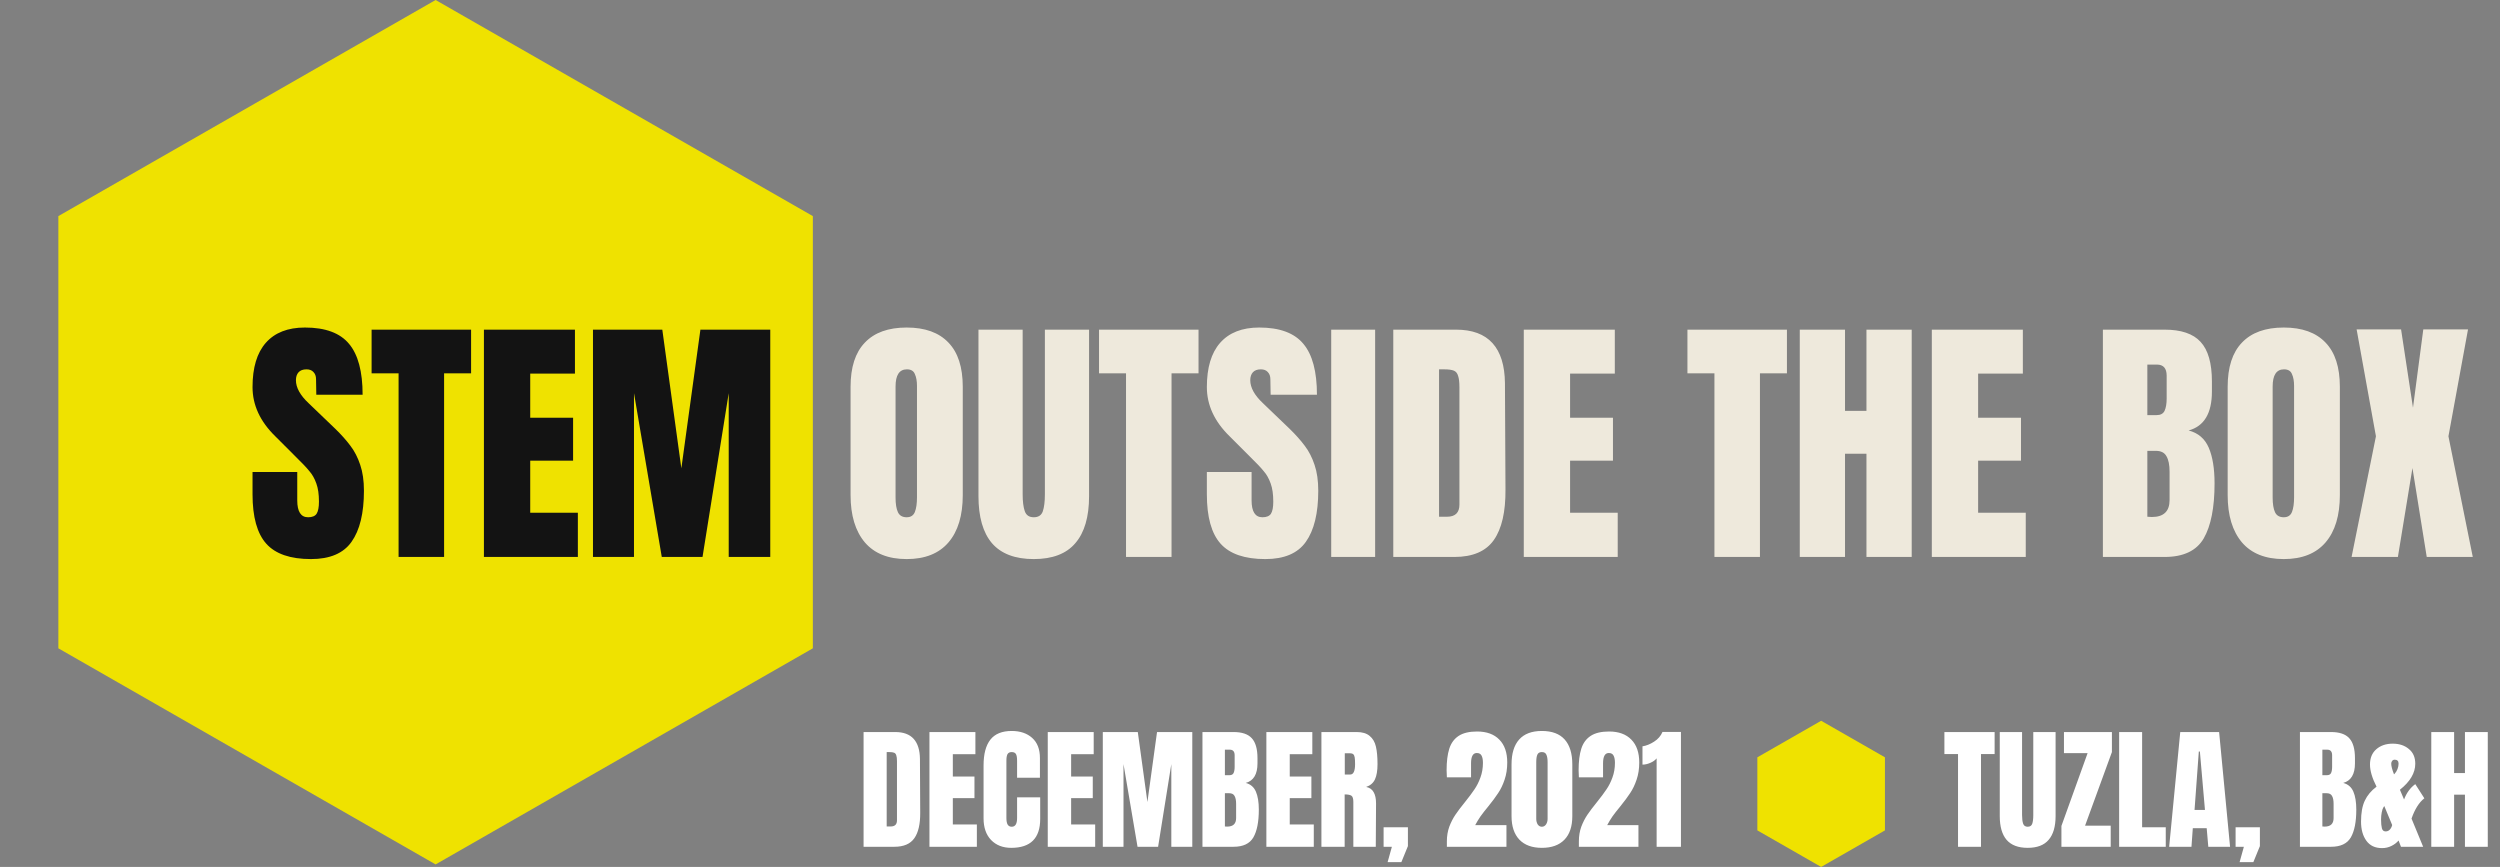 <svg width="992" height="344" viewBox="0 0 992 344" fill="none" xmlns="http://www.w3.org/2000/svg">
<rect x="0" y="0" width="992" height="344" fill="#808080" stroke="none"/>
<path d="M342.668 290.473H355.229C358.48 290.473 360.918 291.374 362.543 293.176C364.169 294.978 364.999 297.646 365.034 301.179L365.14 322.485C365.176 326.972 364.398 330.347 362.808 332.608C361.218 334.869 358.586 336 354.911 336H342.668V290.473ZM353.427 327.944C355.088 327.944 355.918 327.131 355.918 325.506V302.027C355.918 301.002 355.83 300.243 355.653 299.748C355.512 299.218 355.229 298.865 354.805 298.688C354.381 298.511 353.728 298.423 352.844 298.423H351.837V327.944H353.427ZM368.806 336V290.473H387.038V299.271H378.081V308.122H386.667V316.708H378.081V327.149H387.621V336H368.806ZM401.248 336.424C397.926 336.424 395.259 335.382 393.245 333.297C391.266 331.212 390.277 328.35 390.277 324.711V303.723C390.277 299.2 391.178 295.791 392.98 293.494C394.782 291.197 397.608 290.049 401.46 290.049C404.816 290.049 407.519 290.968 409.569 292.805C411.618 294.642 412.643 297.292 412.643 300.755V308.599H403.58V301.868C403.58 300.561 403.421 299.66 403.103 299.165C402.785 298.67 402.237 298.423 401.46 298.423C400.647 298.423 400.082 298.706 399.764 299.271C399.481 299.836 399.34 300.667 399.34 301.762V324.605C399.34 325.806 399.516 326.69 399.87 327.255C400.223 327.785 400.753 328.05 401.46 328.05C402.873 328.05 403.58 326.902 403.58 324.605V316.39H412.749V324.976C412.749 332.608 408.915 336.424 401.248 336.424ZM415.75 336V290.473H433.982V299.271H425.025V308.122H433.611V316.708H425.025V327.149H434.565V336H415.75ZM437.592 336V290.473H451.478L455.294 318.245L459.11 290.473H473.102V336H464.781V303.193L459.534 336H451.372L445.807 303.193V336H437.592ZM477.135 290.473H489.484C492.805 290.473 495.208 291.286 496.692 292.911C498.211 294.536 498.971 297.186 498.971 300.861V302.875C498.971 307.221 497.416 309.818 494.307 310.666C496.215 311.161 497.558 312.309 498.335 314.111C499.112 315.913 499.501 318.298 499.501 321.266C499.501 326.107 498.777 329.781 497.328 332.29C495.879 334.763 493.265 336 489.484 336H477.135V290.473ZM487.894 307.592C488.671 307.592 489.201 307.309 489.484 306.744C489.767 306.143 489.908 305.313 489.908 304.253V299.695C489.908 298.211 489.254 297.469 487.947 297.469H486.039V307.592H487.894ZM486.94 327.997C489.307 327.997 490.491 326.866 490.491 324.605V318.934C490.491 317.556 490.279 316.514 489.855 315.807C489.466 315.1 488.76 314.747 487.735 314.747H486.039V327.944L486.94 327.997ZM502.496 336V290.473H520.728V299.271H511.771V308.122H520.357V316.708H511.771V327.149H521.311V336H502.496ZM524.338 290.473H538.33C540.556 290.473 542.27 290.985 543.471 292.01C544.708 292.999 545.538 294.413 545.962 296.25C546.386 298.052 546.598 300.366 546.598 303.193C546.598 305.772 546.263 307.786 545.591 309.235C544.92 310.684 543.754 311.691 542.093 312.256C543.471 312.539 544.461 313.228 545.061 314.323C545.697 315.418 546.015 316.902 546.015 318.775L545.909 336H537.005V318.192C537.005 316.92 536.758 316.107 536.263 315.754C535.769 315.401 534.868 315.224 533.56 315.224V336H524.338V290.473ZM535.786 307.327C537.058 307.327 537.694 305.949 537.694 303.193C537.694 301.992 537.641 301.091 537.535 300.49C537.429 299.889 537.235 299.483 536.952 299.271C536.67 299.024 536.263 298.9 535.733 298.9H533.613V307.327H535.786ZM550.603 342.095L552.299 336H549.013V328.262H558.659V335.735L556.062 342.095H550.603ZM574.119 333.827C574.119 331.742 574.437 329.817 575.073 328.05C575.745 326.283 576.557 324.693 577.511 323.28C578.465 321.867 579.72 320.206 581.274 318.298C582.864 316.319 584.119 314.641 585.037 313.263C585.991 311.885 586.786 310.313 587.422 308.546C588.094 306.744 588.429 304.801 588.429 302.716C588.429 301.479 588.253 300.525 587.899 299.854C587.546 299.147 586.91 298.794 585.991 298.794C584.472 298.794 583.712 300.154 583.712 302.875V308.44H574.119L574.013 305.631C574.013 302.168 574.367 299.324 575.073 297.098C575.78 294.872 577.017 293.176 578.783 292.01C580.55 290.844 582.988 290.261 586.097 290.261C589.913 290.261 592.864 291.339 594.948 293.494C597.033 295.614 598.075 298.635 598.075 302.557C598.075 305.066 597.722 307.345 597.015 309.394C596.344 311.408 595.496 313.175 594.471 314.694C593.482 316.213 592.157 317.998 590.496 320.047C589.295 321.496 588.288 322.785 587.475 323.916C586.698 325.047 585.991 326.213 585.355 327.414H597.757V336H574.119V333.827ZM611.81 336.424C607.958 336.424 604.99 335.346 602.906 333.191C600.821 331 599.779 327.891 599.779 323.863V303.299C599.779 298.988 600.786 295.702 602.8 293.441C604.814 291.18 607.817 290.049 611.81 290.049C615.838 290.049 618.859 291.18 620.873 293.441C622.887 295.702 623.894 298.988 623.894 303.299V323.863C623.894 327.926 622.851 331.036 620.767 333.191C618.682 335.346 615.696 336.424 611.81 336.424ZM611.81 328.05C612.481 328.05 613.029 327.75 613.453 327.149C613.877 326.513 614.089 325.771 614.089 324.923V302.451C614.089 301.144 613.93 300.154 613.612 299.483C613.329 298.776 612.728 298.423 611.81 298.423C610.891 298.423 610.29 298.776 610.008 299.483C609.725 300.154 609.584 301.144 609.584 302.451V324.923C609.584 325.771 609.778 326.513 610.167 327.149C610.591 327.75 611.138 328.05 611.81 328.05ZM626.498 333.827C626.498 331.742 626.816 329.817 627.452 328.05C628.124 326.283 628.936 324.693 629.89 323.28C630.844 321.867 632.099 320.206 633.653 318.298C635.243 316.319 636.498 314.641 637.416 313.263C638.37 311.885 639.165 310.313 639.801 308.546C640.473 306.744 640.808 304.801 640.808 302.716C640.808 301.479 640.632 300.525 640.278 299.854C639.925 299.147 639.289 298.794 638.37 298.794C636.851 298.794 636.091 300.154 636.091 302.875V308.44H626.498L626.392 305.631C626.392 302.168 626.746 299.324 627.452 297.098C628.159 294.872 629.396 293.176 631.162 292.01C632.929 290.844 635.367 290.261 638.476 290.261C642.292 290.261 645.243 291.339 647.327 293.494C649.412 295.614 650.454 298.635 650.454 302.557C650.454 305.066 650.101 307.345 649.394 309.394C648.723 311.408 647.875 313.175 646.85 314.694C645.861 316.213 644.536 317.998 642.875 320.047C641.674 321.496 640.667 322.785 639.854 323.916C639.077 325.047 638.37 326.213 637.734 327.414H650.136V336H626.498V333.827ZM657.352 300.914C656.751 301.656 655.903 302.257 654.808 302.716C653.748 303.175 652.723 303.405 651.734 303.405V296.144C653.288 295.897 654.825 295.278 656.345 294.289C657.899 293.3 659.012 292.01 659.684 290.42H666.998V336H657.352V300.914Z" fill="white"/>
<path d="M776.944 336V299.218H771.538V290.473H791.466V299.218H786.06V336H776.944ZM804.582 336.424C800.837 336.424 798.046 335.364 796.208 333.244C794.406 331.124 793.505 327.979 793.505 323.81V290.473H802.356V323.439C802.356 324.888 802.498 326.018 802.78 326.831C803.063 327.644 803.664 328.05 804.582 328.05C805.501 328.05 806.102 327.661 806.384 326.884C806.667 326.071 806.808 324.923 806.808 323.439V290.473H815.659V323.81C815.659 327.979 814.741 331.124 812.903 333.244C811.101 335.364 808.328 336.424 804.582 336.424ZM817.972 336V327.732L828.36 298.847H818.979V290.473H838.006V298.423L827.353 327.626H837.529V336H817.972ZM840.876 336V290.473H849.992V328.262H859.373V336H840.876ZM860.723 336L865.122 290.473H880.545L884.891 336H876.252L875.616 328.633H870.104L869.574 336H860.723ZM870.793 321.372H874.927L872.913 298.211H872.489L870.793 321.372ZM888.672 342.095L890.368 336H887.082V328.262H896.728V335.735L894.131 342.095H888.672ZM912.613 290.473H924.962C928.283 290.473 930.686 291.286 932.17 292.911C933.689 294.536 934.449 297.186 934.449 300.861V302.875C934.449 307.221 932.894 309.818 929.785 310.666C931.693 311.161 933.035 312.309 933.813 314.111C934.59 315.913 934.979 318.298 934.979 321.266C934.979 326.107 934.254 329.781 932.806 332.29C931.357 334.763 928.742 336 924.962 336H912.613V290.473ZM923.372 307.592C924.149 307.592 924.679 307.309 924.962 306.744C925.244 306.143 925.386 305.313 925.386 304.253V299.695C925.386 298.211 924.732 297.469 923.425 297.469H921.517V307.592H923.372ZM922.418 327.997C924.785 327.997 925.969 326.866 925.969 324.605V318.934C925.969 317.556 925.757 316.514 925.333 315.807C924.944 315.1 924.237 314.747 923.213 314.747H921.517V327.944L922.418 327.997ZM945.182 336.53C942.461 336.53 940.394 335.558 938.981 333.615C937.568 331.672 936.861 329.145 936.861 326.036C936.861 322.573 937.356 319.8 938.345 317.715C939.334 315.595 940.889 313.74 943.009 312.15C941.278 308.758 940.412 305.825 940.412 303.352C940.412 300.773 941.242 298.759 942.903 297.31C944.599 295.826 946.772 295.084 949.422 295.084C952.037 295.084 954.174 295.791 955.835 297.204C957.531 298.582 958.379 300.525 958.379 303.034C958.379 306.709 956.347 310.154 952.284 313.369L953.927 317.238C954.916 314.623 956.4 312.592 958.379 311.143L961.983 316.761C959.898 318.386 958.202 321.072 956.895 324.817L961.506 336H952.708L951.754 333.509C951.012 334.392 950.058 335.117 948.892 335.682C947.761 336.247 946.525 336.53 945.182 336.53ZM950.376 306.797C950.729 306.408 951.047 305.861 951.33 305.154C951.613 304.412 951.754 303.705 951.754 303.034C951.754 301.974 951.242 301.444 950.217 301.444C949.793 301.444 949.457 301.603 949.21 301.921C948.963 302.204 948.839 302.575 948.839 303.034C948.839 303.953 949.21 305.366 949.952 307.274L950.376 306.797ZM946.613 329.905C947.284 329.905 947.85 329.658 948.309 329.163C948.768 328.633 949.069 328.032 949.21 327.361L946.083 319.835L945.765 320.312C945.482 320.736 945.253 321.407 945.076 322.326C944.899 323.245 944.811 324.146 944.811 325.029V325.294C944.811 326.672 944.917 327.785 945.129 328.633C945.341 329.481 945.836 329.905 946.613 329.905ZM964.733 336V290.473H973.796V306.744H978.089V290.473H987.152V336H978.089V315.33H973.796V336H964.733Z" fill="white"/>
<path d="M172.847 0L322.537 85.75V257.25L172.847 343L23.157 257.25V85.75L172.847 0Z" fill="#EFE200"/>
<path d="M722.63 286L747.942 300.5V329.5L722.63 344L697.318 329.5V300.5L722.63 286Z" fill="#EFE200"/>
<path d="M123.41 221.84C115.22 221.84 109.305 219.81 105.665 215.75C102.025 211.69 100.205 205.145 100.205 196.115V187.295H117.95V198.53C117.95 203.01 119.385 205.25 122.255 205.25C123.865 205.25 124.985 204.795 125.615 203.885C126.245 202.905 126.56 201.295 126.56 199.055C126.56 196.115 126.21 193.7 125.51 191.81C124.81 189.85 123.9 188.24 122.78 186.98C121.73 185.65 119.805 183.62 117.005 180.89L109.235 173.12C103.215 167.24 100.205 160.73 100.205 153.59C100.205 145.89 101.955 140.045 105.455 136.055C109.025 131.995 114.205 129.965 120.995 129.965C129.115 129.965 134.96 132.135 138.53 136.475C142.1 140.745 143.885 147.465 143.885 156.635H125.51L125.405 150.44C125.405 149.25 125.055 148.305 124.355 147.605C123.725 146.905 122.815 146.555 121.625 146.555C120.225 146.555 119.175 146.94 118.475 147.71C117.775 148.48 117.425 149.53 117.425 150.86C117.425 153.8 119.105 156.845 122.465 159.995L132.965 170.075C135.415 172.455 137.445 174.73 139.055 176.9C140.665 179 141.96 181.52 142.94 184.46C143.92 187.33 144.41 190.76 144.41 194.75C144.41 203.64 142.765 210.395 139.475 215.015C136.255 219.565 130.9 221.84 123.41 221.84ZM158.158 221V148.13H147.448V130.805H186.928V148.13H176.218V221H158.158ZM192.019 221V130.805H228.139V148.235H210.394V165.77H227.404V182.78H210.394V203.465H229.294V221H192.019ZM235.291 221V130.805H262.801L270.361 185.825L277.921 130.805H305.641V221H289.156V156.005L278.761 221H262.591L251.566 156.005V221H235.291Z" fill="#131313"/>
<path d="M359.765 221.84C352.485 221.84 346.955 219.635 343.175 215.225C339.395 210.745 337.505 204.48 337.505 196.43V153.485C337.505 145.715 339.395 139.87 343.175 135.95C346.955 131.96 352.485 129.965 359.765 129.965C367.045 129.965 372.575 131.96 376.355 135.95C380.135 139.87 382.025 145.715 382.025 153.485V196.43C382.025 204.55 380.135 210.815 376.355 215.225C372.575 219.635 367.045 221.84 359.765 221.84ZM359.765 205.25C361.375 205.25 362.46 204.55 363.02 203.15C363.58 201.75 363.86 199.79 363.86 197.27V153.17C363.86 151.21 363.58 149.635 363.02 148.445C362.53 147.185 361.48 146.555 359.87 146.555C356.86 146.555 355.355 148.83 355.355 153.38V197.375C355.355 199.965 355.67 201.925 356.3 203.255C356.93 204.585 358.085 205.25 359.765 205.25ZM410.199 221.84C402.779 221.84 397.249 219.74 393.609 215.54C390.039 211.34 388.254 205.11 388.254 196.85V130.805H405.789V196.115C405.789 198.985 406.069 201.225 406.629 202.835C407.189 204.445 408.379 205.25 410.199 205.25C412.019 205.25 413.209 204.48 413.769 202.94C414.329 201.33 414.609 199.055 414.609 196.115V130.805H432.144V196.85C432.144 205.11 430.324 211.34 426.684 215.54C423.114 219.74 417.619 221.84 410.199 221.84ZM446.806 221V148.13H436.096V130.805H475.576V148.13H464.866V221H446.806ZM502.087 221.84C493.897 221.84 487.982 219.81 484.342 215.75C480.702 211.69 478.882 205.145 478.882 196.115V187.295H496.627V198.53C496.627 203.01 498.062 205.25 500.932 205.25C502.542 205.25 503.662 204.795 504.292 203.885C504.922 202.905 505.237 201.295 505.237 199.055C505.237 196.115 504.887 193.7 504.187 191.81C503.487 189.85 502.577 188.24 501.457 186.98C500.407 185.65 498.482 183.62 495.682 180.89L487.912 173.12C481.892 167.24 478.882 160.73 478.882 153.59C478.882 145.89 480.632 140.045 484.132 136.055C487.702 131.995 492.882 129.965 499.672 129.965C507.792 129.965 513.637 132.135 517.207 136.475C520.777 140.745 522.562 147.465 522.562 156.635H504.187L504.082 150.44C504.082 149.25 503.732 148.305 503.032 147.605C502.402 146.905 501.492 146.555 500.302 146.555C498.902 146.555 497.852 146.94 497.152 147.71C496.452 148.48 496.102 149.53 496.102 150.86C496.102 153.8 497.782 156.845 501.142 159.995L511.642 170.075C514.092 172.455 516.122 174.73 517.732 176.9C519.342 179 520.637 181.52 521.617 184.46C522.597 187.33 523.087 190.76 523.087 194.75C523.087 203.64 521.442 210.395 518.152 215.015C514.932 219.565 509.577 221.84 502.087 221.84ZM528.225 221V130.805H545.655V221H528.225ZM552.854 130.805H577.739C584.179 130.805 589.009 132.59 592.229 136.16C595.449 139.73 597.094 145.015 597.164 152.015L597.374 194.225C597.444 203.115 595.904 209.8 592.754 214.28C589.604 218.76 584.389 221 577.109 221H552.854V130.805ZM574.169 205.04C577.459 205.04 579.104 203.43 579.104 200.21V153.695C579.104 151.665 578.929 150.16 578.579 149.18C578.299 148.13 577.739 147.43 576.899 147.08C576.059 146.73 574.764 146.555 573.014 146.555H571.019V205.04H574.169ZM604.636 221V130.805H640.756V148.235H623.011V165.77H640.021V182.78H623.011V203.465H641.911V221H604.636ZM680.287 221V148.13H669.577V130.805H709.057V148.13H698.347V221H680.287ZM714.148 221V130.805H732.103V163.04H740.608V130.805H758.563V221H740.608V180.05H732.103V221H714.148ZM766.546 221V130.805H802.666V148.235H784.921V165.77H801.931V182.78H784.921V203.465H803.821V221H766.546ZM834.427 130.805H858.892C865.472 130.805 870.232 132.415 873.172 135.635C876.182 138.855 877.687 144.105 877.687 151.385V155.375C877.687 163.985 874.607 169.13 868.447 170.81C872.227 171.79 874.887 174.065 876.427 177.635C877.967 181.205 878.737 185.93 878.737 191.81C878.737 201.4 877.302 208.68 874.432 213.65C871.562 218.55 866.382 221 858.892 221H834.427V130.805ZM855.742 164.72C857.282 164.72 858.332 164.16 858.892 163.04C859.452 161.85 859.732 160.205 859.732 158.105V149.075C859.732 146.135 858.437 144.665 855.847 144.665H852.067V164.72H855.742ZM853.852 205.145C858.542 205.145 860.887 202.905 860.887 198.425V187.19C860.887 184.46 860.467 182.395 859.627 180.995C858.857 179.595 857.457 178.895 855.427 178.895H852.067V205.04L853.852 205.145ZM906.196 221.84C898.916 221.84 893.386 219.635 889.606 215.225C885.826 210.745 883.936 204.48 883.936 196.43V153.485C883.936 145.715 885.826 139.87 889.606 135.95C893.386 131.96 898.916 129.965 906.196 129.965C913.476 129.965 919.006 131.96 922.786 135.95C926.566 139.87 928.456 145.715 928.456 153.485V196.43C928.456 204.55 926.566 210.815 922.786 215.225C919.006 219.635 913.476 221.84 906.196 221.84ZM906.196 205.25C907.806 205.25 908.891 204.55 909.451 203.15C910.011 201.75 910.291 199.79 910.291 197.27V153.17C910.291 151.21 910.011 149.635 909.451 148.445C908.961 147.185 907.911 146.555 906.301 146.555C903.291 146.555 901.786 148.83 901.786 153.38V197.375C901.786 199.965 902.101 201.925 902.731 203.255C903.361 204.585 904.516 205.25 906.196 205.25ZM933.11 221L942.77 173.12L935.105 130.7H952.745L957.47 161.78L961.565 130.7H979.31L971.54 173.12L981.2 221H962.93L957.26 185.72L951.485 221H933.11Z" fill="#EEE9DC"/>
</svg>
